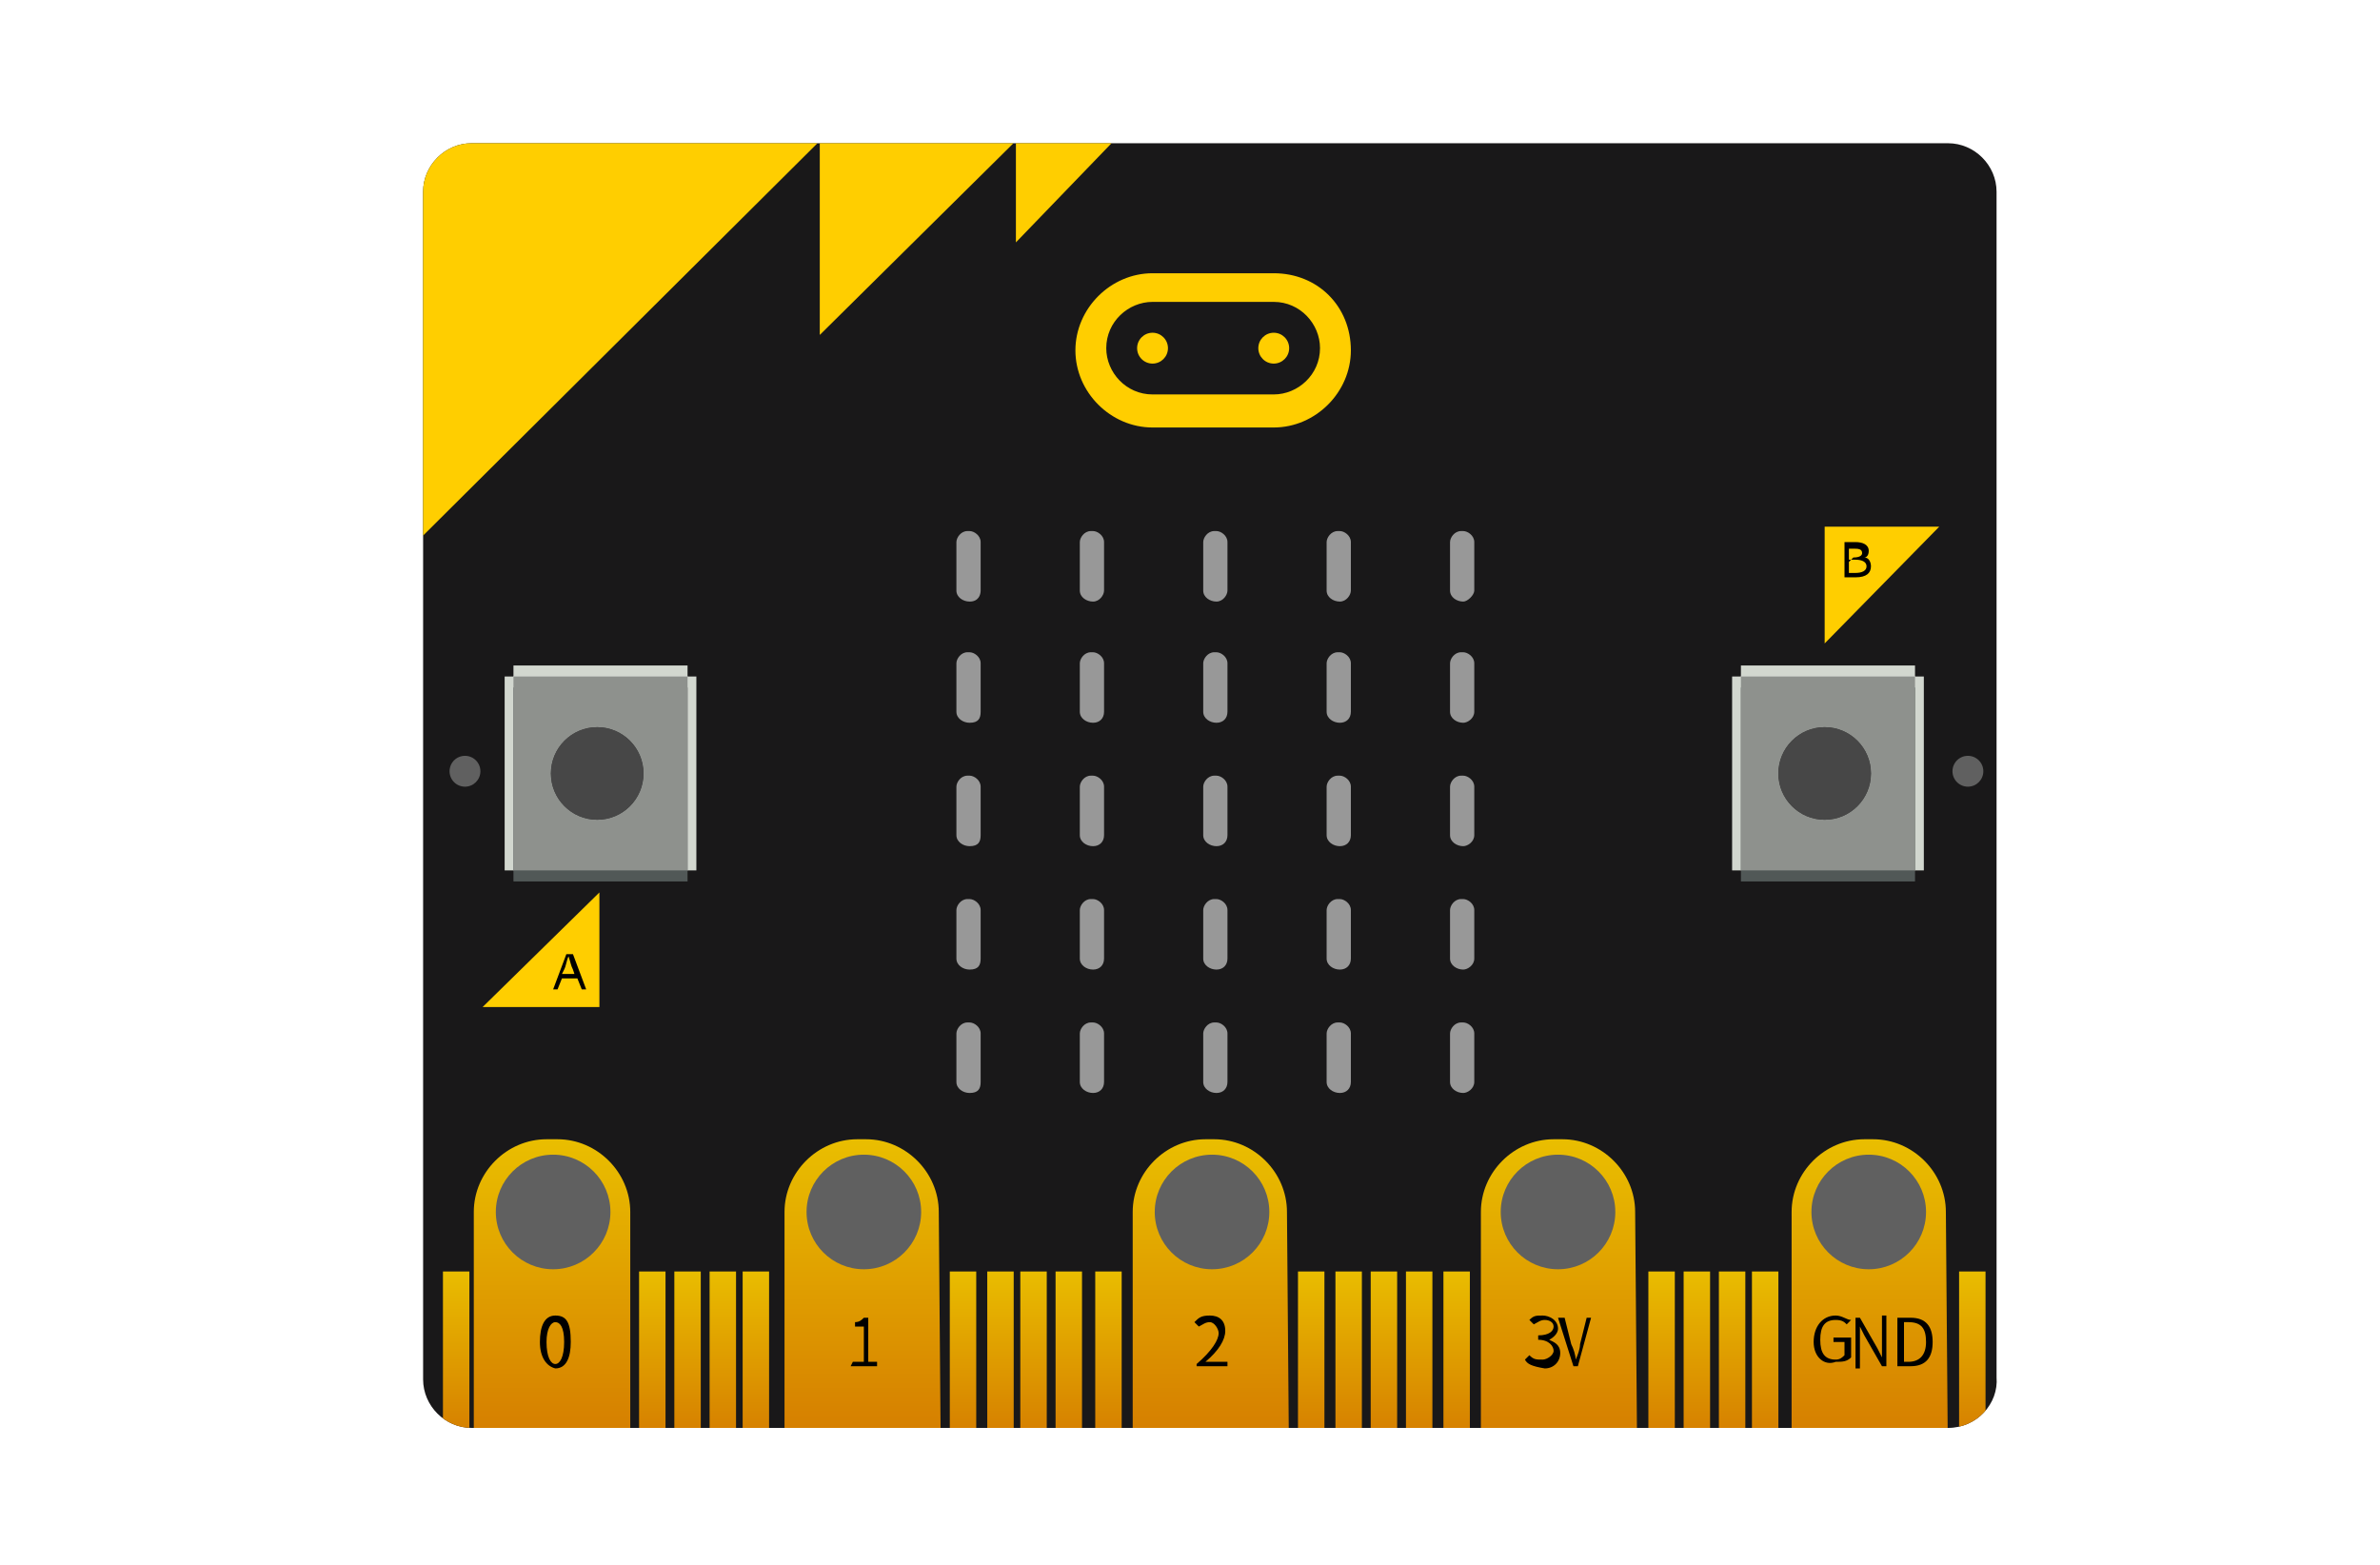 <?xml version="1.0" encoding="utf-8"?>
<!-- Generator: Adobe Illustrator 21.0.0, SVG Export Plug-In . SVG Version: 6.00 Build 0)  -->
<svg version="1.1" id="图层_1" xmlns="http://www.w3.org/2000/svg" xmlns:xlink="http://www.w3.org/1999/xlink" x="0px" y="0px"
	 viewBox="0 0 108 71" style="enable-background:new 0 0 108 71;" xml:space="preserve">
<style type="text/css">
	.st0{fill:#727272;}
	.st1{fill:#191819;}
	.st2{fill:#989898;}
	.st3{clip-path:url(#SVGID_2_);fill:#FFCE00;}
	.st4{clip-path:url(#SVGID_4_);fill:#FFCE00;}
	.st5{clip-path:url(#SVGID_6_);fill:#FFCE00;}
	.st6{fill:#FFCE00;}
	.st7{fill:#FFA4A4;}
	.st8{fill:#D2D7CF;}
	.st9{fill:#515857;}
	.st10{fill:#8E918D;}
	.st11{fill:#323232;}
	.st12{fill:#474747;}
	.st13{fill:#606060;}
	.st14{clip-path:url(#SVGID_8_);fill:url(#SVGID_9_);}
	.st15{clip-path:url(#SVGID_11_);fill:url(#SVGID_12_);}
	.st16{clip-path:url(#SVGID_14_);fill:url(#SVGID_15_);}
	.st17{clip-path:url(#SVGID_17_);fill:url(#SVGID_18_);}
	.st18{clip-path:url(#SVGID_20_);fill:url(#SVGID_21_);}
	.st19{clip-path:url(#SVGID_23_);fill:url(#SVGID_24_);}
	.st20{clip-path:url(#SVGID_26_);fill:url(#SVGID_27_);}
	.st21{clip-path:url(#SVGID_29_);fill:url(#SVGID_30_);}
	.st22{clip-path:url(#SVGID_32_);fill:url(#SVGID_33_);}
	.st23{clip-path:url(#SVGID_35_);fill:url(#SVGID_36_);}
	.st24{clip-path:url(#SVGID_38_);fill:url(#SVGID_39_);}
	.st25{clip-path:url(#SVGID_41_);fill:url(#SVGID_42_);}
	.st26{clip-path:url(#SVGID_44_);fill:url(#SVGID_45_);}
	.st27{clip-path:url(#SVGID_47_);fill:url(#SVGID_48_);}
	.st28{clip-path:url(#SVGID_50_);fill:url(#SVGID_51_);}
	.st29{clip-path:url(#SVGID_53_);fill:url(#SVGID_54_);}
	.st30{clip-path:url(#SVGID_56_);fill:url(#SVGID_57_);}
	.st31{clip-path:url(#SVGID_59_);fill:url(#SVGID_60_);}
	.st32{clip-path:url(#SVGID_62_);fill:url(#SVGID_63_);}
	.st33{clip-path:url(#SVGID_65_);fill:url(#SVGID_66_);}
	.st34{clip-path:url(#SVGID_68_);}
	.st35{fill:url(#SVGID_69_);}
	.st36{clip-path:url(#SVGID_71_);}
	.st37{fill:url(#SVGID_72_);}
	.st38{clip-path:url(#SVGID_74_);}
	.st39{fill:url(#SVGID_75_);}
	.st40{clip-path:url(#SVGID_77_);}
	.st41{fill:url(#SVGID_78_);}
	.st42{clip-path:url(#SVGID_80_);}
	.st43{fill:url(#SVGID_81_);}
</style>
<rect x="-1053" y="-204" class="st0" width="118.5" height="118.5"/>
<path class="st1" d="M88.4,64.8h-67c-1.2,0-2.2-1-2.2-2.2V8.7c0-1.2,1-2.2,2.2-2.2h67c1.2,0,2.2,1,2.2,2.2v53.8
	C90.7,63.7,89.7,64.8,88.4,64.8z"/>
<g>
	<g>
		<path class="st2" d="M44,27.3L44,27.3c-0.3,0-0.6-0.2-0.6-0.5v-2.2c0-0.2,0.2-0.5,0.5-0.5H44c0.2,0,0.5,0.2,0.5,0.5v2.2
			C44.5,27,44.4,27.3,44,27.3z"/>
		<path class="st2" d="M49.6,27.3L49.6,27.3c-0.3,0-0.6-0.2-0.6-0.5v-2.2c0-0.2,0.2-0.5,0.5-0.5h0.1c0.2,0,0.5,0.2,0.5,0.5v2.2
			C50.1,27,49.9,27.3,49.6,27.3z"/>
		<path class="st2" d="M55.2,27.3L55.2,27.3c-0.3,0-0.6-0.2-0.6-0.5v-2.2c0-0.2,0.2-0.5,0.5-0.5h0.1c0.2,0,0.5,0.2,0.5,0.5v2.2
			C55.7,27,55.5,27.3,55.2,27.3z"/>
		<path class="st2" d="M60.8,27.3L60.8,27.3c-0.3,0-0.6-0.2-0.6-0.5v-2.2c0-0.2,0.2-0.5,0.5-0.5h0.1c0.2,0,0.5,0.2,0.5,0.5v2.2
			C61.3,27,61.1,27.3,60.8,27.3z"/>
		<path class="st2" d="M66.4,27.3L66.4,27.3c-0.3,0-0.6-0.2-0.6-0.5v-2.2c0-0.2,0.2-0.5,0.5-0.5h0.1c0.2,0,0.5,0.2,0.5,0.5v2.2
			C66.9,27,66.6,27.3,66.4,27.3z"/>
	</g>
	<g>
		<path class="st2" d="M44,32.8L44,32.8c-0.3,0-0.6-0.2-0.6-0.5v-2.2c0-0.2,0.2-0.5,0.5-0.5H44c0.2,0,0.5,0.2,0.5,0.5v2.2
			C44.5,32.6,44.4,32.8,44,32.8z"/>
		<path class="st2" d="M49.6,32.8L49.6,32.8c-0.3,0-0.6-0.2-0.6-0.5v-2.2c0-0.2,0.2-0.5,0.5-0.5h0.1c0.2,0,0.5,0.2,0.5,0.5v2.2
			C50.1,32.6,49.9,32.8,49.6,32.8z"/>
		<path class="st2" d="M55.2,32.8L55.2,32.8c-0.3,0-0.6-0.2-0.6-0.5v-2.2c0-0.2,0.2-0.5,0.5-0.5h0.1c0.2,0,0.5,0.2,0.5,0.5v2.2
			C55.7,32.6,55.5,32.8,55.2,32.8z"/>
		<path class="st2" d="M60.8,32.8L60.8,32.8c-0.3,0-0.6-0.2-0.6-0.5v-2.2c0-0.2,0.2-0.5,0.5-0.5h0.1c0.2,0,0.5,0.2,0.5,0.5v2.2
			C61.3,32.6,61.1,32.8,60.8,32.8z"/>
		<path class="st2" d="M66.4,32.8L66.4,32.8c-0.3,0-0.6-0.2-0.6-0.5v-2.2c0-0.2,0.2-0.5,0.5-0.5h0.1c0.2,0,0.5,0.2,0.5,0.5v2.2
			C66.9,32.6,66.6,32.8,66.4,32.8z"/>
	</g>
	<g>
		<path class="st2" d="M44,38.4L44,38.4c-0.3,0-0.6-0.2-0.6-0.5v-2.2c0-0.2,0.2-0.5,0.5-0.5H44c0.2,0,0.5,0.2,0.5,0.5v2.2
			C44.5,38.2,44.4,38.4,44,38.4z"/>
		<path class="st2" d="M49.6,38.4L49.6,38.4c-0.3,0-0.6-0.2-0.6-0.5v-2.2c0-0.2,0.2-0.5,0.5-0.5h0.1c0.2,0,0.5,0.2,0.5,0.5v2.2
			C50.1,38.2,49.9,38.4,49.6,38.4z"/>
		<path class="st2" d="M55.2,38.4L55.2,38.4c-0.3,0-0.6-0.2-0.6-0.5v-2.2c0-0.2,0.2-0.5,0.5-0.5h0.1c0.2,0,0.5,0.2,0.5,0.5v2.2
			C55.7,38.2,55.5,38.4,55.2,38.4z"/>
		<path class="st2" d="M60.8,38.4L60.8,38.4c-0.3,0-0.6-0.2-0.6-0.5v-2.2c0-0.2,0.2-0.5,0.5-0.5h0.1c0.2,0,0.5,0.2,0.5,0.5v2.2
			C61.3,38.2,61.1,38.4,60.8,38.4z"/>
		<path class="st2" d="M66.4,38.4L66.4,38.4c-0.3,0-0.6-0.2-0.6-0.5v-2.2c0-0.2,0.2-0.5,0.5-0.5h0.1c0.2,0,0.5,0.2,0.5,0.5v2.2
			C66.9,38.2,66.6,38.4,66.4,38.4z"/>
	</g>
	<g>
		<path class="st2" d="M44,44L44,44c-0.3,0-0.6-0.2-0.6-0.5v-2.2c0-0.2,0.2-0.5,0.5-0.5H44c0.2,0,0.5,0.2,0.5,0.5v2.2
			C44.5,43.8,44.4,44,44,44z"/>
		<path class="st2" d="M49.6,44L49.6,44c-0.3,0-0.6-0.2-0.6-0.5v-2.2c0-0.2,0.2-0.5,0.5-0.5h0.1c0.2,0,0.5,0.2,0.5,0.5v2.2
			C50.1,43.8,49.9,44,49.6,44z"/>
		<path class="st2" d="M55.2,44L55.2,44c-0.3,0-0.6-0.2-0.6-0.5v-2.2c0-0.2,0.2-0.5,0.5-0.5h0.1c0.2,0,0.5,0.2,0.5,0.5v2.2
			C55.7,43.8,55.5,44,55.2,44z"/>
		<path class="st2" d="M60.8,44L60.8,44c-0.3,0-0.6-0.2-0.6-0.5v-2.2c0-0.2,0.2-0.5,0.5-0.5h0.1c0.2,0,0.5,0.2,0.5,0.5v2.2
			C61.3,43.8,61.1,44,60.8,44z"/>
		<path class="st2" d="M66.4,44L66.4,44c-0.3,0-0.6-0.2-0.6-0.5v-2.2c0-0.2,0.2-0.5,0.5-0.5h0.1c0.2,0,0.5,0.2,0.5,0.5v2.2
			C66.9,43.8,66.6,44,66.4,44z"/>
	</g>
	<g>
		<path class="st2" d="M44,49.6L44,49.6c-0.3,0-0.6-0.2-0.6-0.5v-2.2c0-0.2,0.2-0.5,0.5-0.5H44c0.2,0,0.5,0.2,0.5,0.5v2.2
			C44.5,49.4,44.4,49.6,44,49.6z"/>
		<path class="st2" d="M49.6,49.6L49.6,49.6c-0.3,0-0.6-0.2-0.6-0.5v-2.2c0-0.2,0.2-0.5,0.5-0.5h0.1c0.2,0,0.5,0.2,0.5,0.5v2.2
			C50.1,49.4,49.9,49.6,49.6,49.6z"/>
		<path class="st2" d="M55.2,49.6L55.2,49.6c-0.3,0-0.6-0.2-0.6-0.5v-2.2c0-0.2,0.2-0.5,0.5-0.5h0.1c0.2,0,0.5,0.2,0.5,0.5v2.2
			C55.7,49.4,55.5,49.6,55.2,49.6z"/>
		<path class="st2" d="M60.8,49.6L60.8,49.6c-0.3,0-0.6-0.2-0.6-0.5v-2.2c0-0.2,0.2-0.5,0.5-0.5h0.1c0.2,0,0.5,0.2,0.5,0.5v2.2
			C61.3,49.4,61.1,49.6,60.8,49.6z"/>
		<path class="st2" d="M66.4,49.6L66.4,49.6c-0.3,0-0.6-0.2-0.6-0.5v-2.2c0-0.2,0.2-0.5,0.5-0.5h0.1c0.2,0,0.5,0.2,0.5,0.5v2.2
			C66.9,49.4,66.6,49.6,66.4,49.6z"/>
	</g>
</g>
<g>
	<g>
		<defs>
			<path id="SVGID_1_" d="M88.4,64.8h-67c-1.2,0-2.2-1-2.2-2.2V8.7c0-1.2,1-2.2,2.2-2.2h67c1.2,0,2.2,1,2.2,2.2v53.8
				C90.7,63.7,89.7,64.8,88.4,64.8z"/>
		</defs>
		<clipPath id="SVGID_2_">
			<use xlink:href="#SVGID_1_"  style="overflow:visible;"/>
		</clipPath>
		<polygon class="st3" points="18.4,25.1 38.2,5.4 18.4,5.4 		"/>
	</g>
	<g>
		<defs>
			<path id="SVGID_3_" d="M88.4,64.8h-67c-1.2,0-2.2-1-2.2-2.2V8.7c0-1.2,1-2.2,2.2-2.2h67c1.2,0,2.2,1,2.2,2.2v53.8
				C90.7,63.7,89.7,64.8,88.4,64.8z"/>
		</defs>
		<clipPath id="SVGID_4_">
			<use xlink:href="#SVGID_3_"  style="overflow:visible;"/>
		</clipPath>
		<polygon class="st4" points="37.2,15.2 47.1,5.4 37.2,5.4 		"/>
	</g>
	<g>
		<defs>
			<path id="SVGID_5_" d="M88.4,64.8h-67c-1.2,0-2.2-1-2.2-2.2V8.7c0-1.2,1-2.2,2.2-2.2h67c1.2,0,2.2,1,2.2,2.2v53.8
				C90.7,63.7,89.7,64.8,88.4,64.8z"/>
		</defs>
		<clipPath id="SVGID_6_">
			<use xlink:href="#SVGID_5_"  style="overflow:visible;"/>
		</clipPath>
		<polygon class="st5" points="46.1,11 51.5,5.4 46.1,5.4 		"/>
	</g>
</g>
<g>
	<path class="st6" d="M57.8,13.7c1.2,0,2.1,1,2.1,2.1c0,1.2-1,2.1-2.1,2.1h-5.5c-1.2,0-2.1-1-2.1-2.1c0-1.2,1-2.1,2.1-2.1H57.8
		 M57.8,12.4h-5.5c-1.9,0-3.5,1.6-3.5,3.5l0,0c0,1.9,1.6,3.5,3.5,3.5h5.5c1.9,0,3.5-1.6,3.5-3.5l0,0C61.3,13.9,59.8,12.4,57.8,12.4
		L57.8,12.4z"/>
</g>
<circle class="st6" cx="52.3" cy="15.8" r="0.7"/>
<circle class="st6" cx="57.8" cy="15.8" r="0.7"/>
<polygon class="st6" points="82.8,29.2 82.8,23.9 88,23.9 "/>
<polygon class="st6" points="21.9,45.7 27.2,40.5 27.2,45.7 "/>
<g>
	<path d="M83.7,24.6h0.5c0.3,0,0.6,0.1,0.6,0.4c0,0.2-0.1,0.3-0.2,0.3l0,0c0.2,0,0.3,0.2,0.3,0.4c0,0.3-0.2,0.5-0.7,0.5h-0.5
		C83.7,26.2,83.7,24.6,83.7,24.6z M84.1,25.3c0.3,0,0.4-0.1,0.4-0.2c0-0.2-0.2-0.2-0.4-0.2h-0.2v0.6L84.1,25.3L84.1,25.3z M84.2,26
		c0.3,0,0.5-0.1,0.5-0.3s-0.2-0.3-0.5-0.3h-0.3V26H84.2z"/>
</g>
<g>
	<path d="M26.2,44.4h-0.7l-0.2,0.5h-0.2l0.6-1.6H26l0.6,1.6h-0.2L26.2,44.4z M26.1,44.3L26,44c-0.1-0.2-0.1-0.3-0.2-0.6l0,0
		c-0.1,0.2-0.1,0.4-0.2,0.6l-0.1,0.2H26.1z"/>
</g>
<g>
	<g>
		<g>
			<path class="st7" d="M30.4,31.6v7.2h-6.3v-7.2H30.4 M31.2,30.7h-7.9v8.8h7.9V30.7L31.2,30.7z"/>
		</g>
		<g>
			<rect x="23.3" y="30.2" class="st8" width="7.9" height="8.8"/>
		</g>
		<g>
			<rect x="23.7" y="30.7" class="st8" width="7.9" height="8.8"/>
		</g>
		<g>
			<rect x="22.9" y="30.7" class="st8" width="7.9" height="8.8"/>
		</g>
		<g>
			<rect x="23.3" y="31.2" class="st9" width="7.9" height="8.8"/>
		</g>
		<g>
			<rect x="23.3" y="30.7" class="st10" width="7.9" height="8.8"/>
		</g>
		<g>
			<circle class="st11" cx="27.1" cy="35.1" r="2.1"/>
		</g>
		<g>
			<circle class="st12" cx="27.1" cy="35.1" r="2.1"/>
		</g>
	</g>
	<circle class="st13" cx="21.1" cy="35" r="0.7"/>
</g>
<g>
	<g>
		<g>
			<path class="st7" d="M86.1,31.6v7.2h-6.3v-7.2H86.1 M86.9,30.7H79v8.8h7.9V30.7L86.9,30.7z"/>
		</g>
		<g>
			<rect x="79" y="30.2" class="st8" width="7.9" height="8.8"/>
		</g>
		<g>
			<rect x="79.4" y="30.7" class="st8" width="7.9" height="8.8"/>
		</g>
		<g>
			<rect x="78.6" y="30.7" class="st8" width="7.9" height="8.8"/>
		</g>
		<g>
			<rect x="79" y="31.2" class="st9" width="7.9" height="8.8"/>
		</g>
		<g>
			<rect x="79" y="30.7" class="st10" width="7.9" height="8.8"/>
		</g>
		<g>
			<circle class="st11" cx="82.8" cy="35.1" r="2.1"/>
		</g>
		<g>
			<circle class="st12" cx="82.8" cy="35.1" r="2.1"/>
		</g>
	</g>
	<circle class="st13" cx="89.3" cy="35" r="0.7"/>
</g>
<g>
	<g>
		<defs>
			<path id="SVGID_7_" d="M88.4,64.8h-67c-1.2,0-2.2-1-2.2-2.2V8.7c0-1.2,1-2.2,2.2-2.2h67c1.2,0,2.2,1,2.2,2.2v53.8
				C90.7,63.7,89.7,64.8,88.4,64.8z"/>
		</defs>
		<clipPath id="SVGID_8_">
			<use xlink:href="#SVGID_7_"  style="overflow:visible;"/>
		</clipPath>
		
			<linearGradient id="SVGID_9_" gradientUnits="userSpaceOnUse" x1="20.675" y1="14.246" x2="20.675" y2="6.133" gradientTransform="matrix(1 0 0 -1 0 71.89)">
			<stop  offset="0" style="stop-color:#E9BD00"/>
			<stop  offset="1" style="stop-color:#D47A00"/>
		</linearGradient>
		<rect x="20.1" y="57.7" class="st14" width="1.2" height="8.2"/>
	</g>
	<g>
		<defs>
			<path id="SVGID_10_" d="M88.4,64.8h-67c-1.2,0-2.2-1-2.2-2.2V8.7c0-1.2,1-2.2,2.2-2.2h67c1.2,0,2.2,1,2.2,2.2v53.8
				C90.7,63.7,89.7,64.8,88.4,64.8z"/>
		</defs>
		<clipPath id="SVGID_11_">
			<use xlink:href="#SVGID_10_"  style="overflow:visible;"/>
		</clipPath>
		
			<linearGradient id="SVGID_12_" gradientUnits="userSpaceOnUse" x1="29.573" y1="14.246" x2="29.573" y2="6.133" gradientTransform="matrix(1 0 0 -1 0 71.89)">
			<stop  offset="0" style="stop-color:#E9BD00"/>
			<stop  offset="1" style="stop-color:#D47A00"/>
		</linearGradient>
		<rect x="29" y="57.7" class="st15" width="1.2" height="8.2"/>
	</g>
	<g>
		<defs>
			<path id="SVGID_13_" d="M88.4,64.8h-67c-1.2,0-2.2-1-2.2-2.2V8.7c0-1.2,1-2.2,2.2-2.2h67c1.2,0,2.2,1,2.2,2.2v53.8
				C90.7,63.7,89.7,64.8,88.4,64.8z"/>
		</defs>
		<clipPath id="SVGID_14_">
			<use xlink:href="#SVGID_13_"  style="overflow:visible;"/>
		</clipPath>
		
			<linearGradient id="SVGID_15_" gradientUnits="userSpaceOnUse" x1="31.221" y1="14.246" x2="31.221" y2="6.133" gradientTransform="matrix(1 0 0 -1 0 71.89)">
			<stop  offset="0" style="stop-color:#E9BD00"/>
			<stop  offset="1" style="stop-color:#D47A00"/>
		</linearGradient>
		<rect x="30.6" y="57.7" class="st16" width="1.2" height="8.2"/>
	</g>
	<g>
		<defs>
			<path id="SVGID_16_" d="M88.4,64.8h-67c-1.2,0-2.2-1-2.2-2.2V8.7c0-1.2,1-2.2,2.2-2.2h67c1.2,0,2.2,1,2.2,2.2v53.8
				C90.7,63.7,89.7,64.8,88.4,64.8z"/>
		</defs>
		<clipPath id="SVGID_17_">
			<use xlink:href="#SVGID_16_"  style="overflow:visible;"/>
		</clipPath>
		
			<linearGradient id="SVGID_18_" gradientUnits="userSpaceOnUse" x1="32.787" y1="14.246" x2="32.787" y2="6.133" gradientTransform="matrix(1 0 0 -1 0 71.89)">
			<stop  offset="0" style="stop-color:#E9BD00"/>
			<stop  offset="1" style="stop-color:#D47A00"/>
		</linearGradient>
		<rect x="32.2" y="57.7" class="st17" width="1.2" height="8.2"/>
	</g>
	<g>
		<defs>
			<path id="SVGID_19_" d="M88.4,64.8h-67c-1.2,0-2.2-1-2.2-2.2V8.7c0-1.2,1-2.2,2.2-2.2h67c1.2,0,2.2,1,2.2,2.2v53.8
				C90.7,63.7,89.7,64.8,88.4,64.8z"/>
		</defs>
		<clipPath id="SVGID_20_">
			<use xlink:href="#SVGID_19_"  style="overflow:visible;"/>
		</clipPath>
		
			<linearGradient id="SVGID_21_" gradientUnits="userSpaceOnUse" x1="34.352" y1="14.246" x2="34.352" y2="6.133" gradientTransform="matrix(1 0 0 -1 0 71.89)">
			<stop  offset="0" style="stop-color:#E9BD00"/>
			<stop  offset="1" style="stop-color:#D47A00"/>
		</linearGradient>
		<rect x="33.7" y="57.7" class="st18" width="1.2" height="8.2"/>
	</g>
	<g>
		<defs>
			<path id="SVGID_22_" d="M88.4,64.8h-67c-1.2,0-2.2-1-2.2-2.2V8.7c0-1.2,1-2.2,2.2-2.2h67c1.2,0,2.2,1,2.2,2.2v53.8
				C90.7,63.7,89.7,64.8,88.4,64.8z"/>
		</defs>
		<clipPath id="SVGID_23_">
			<use xlink:href="#SVGID_22_"  style="overflow:visible;"/>
		</clipPath>
		
			<linearGradient id="SVGID_24_" gradientUnits="userSpaceOnUse" x1="75.383" y1="14.246" x2="75.383" y2="6.133" gradientTransform="matrix(1 0 0 -1 0 71.89)">
			<stop  offset="0" style="stop-color:#E9BD00"/>
			<stop  offset="1" style="stop-color:#D47A00"/>
		</linearGradient>
		<rect x="74.8" y="57.7" class="st19" width="1.2" height="8.2"/>
	</g>
	<g>
		<defs>
			<path id="SVGID_25_" d="M88.4,64.8h-67c-1.2,0-2.2-1-2.2-2.2V8.7c0-1.2,1-2.2,2.2-2.2h67c1.2,0,2.2,1,2.2,2.2v53.8
				C90.7,63.7,89.7,64.8,88.4,64.8z"/>
		</defs>
		<clipPath id="SVGID_26_">
			<use xlink:href="#SVGID_25_"  style="overflow:visible;"/>
		</clipPath>
		
			<linearGradient id="SVGID_27_" gradientUnits="userSpaceOnUse" x1="77.031" y1="14.246" x2="77.031" y2="6.133" gradientTransform="matrix(1 0 0 -1 0 71.89)">
			<stop  offset="0" style="stop-color:#E9BD00"/>
			<stop  offset="1" style="stop-color:#D47A00"/>
		</linearGradient>
		<rect x="76.4" y="57.7" class="st20" width="1.2" height="8.2"/>
	</g>
	<g>
		<defs>
			<path id="SVGID_28_" d="M88.4,64.8h-67c-1.2,0-2.2-1-2.2-2.2V8.7c0-1.2,1-2.2,2.2-2.2h67c1.2,0,2.2,1,2.2,2.2v53.8
				C90.7,63.7,89.7,64.8,88.4,64.8z"/>
		</defs>
		<clipPath id="SVGID_29_">
			<use xlink:href="#SVGID_28_"  style="overflow:visible;"/>
		</clipPath>
		
			<linearGradient id="SVGID_30_" gradientUnits="userSpaceOnUse" x1="78.596" y1="14.246" x2="78.596" y2="6.133" gradientTransform="matrix(1 0 0 -1 0 71.89)">
			<stop  offset="0" style="stop-color:#E9BD00"/>
			<stop  offset="1" style="stop-color:#D47A00"/>
		</linearGradient>
		<rect x="78" y="57.7" class="st21" width="1.2" height="8.2"/>
	</g>
	<g>
		<defs>
			<path id="SVGID_31_" d="M88.4,64.8h-67c-1.2,0-2.2-1-2.2-2.2V8.7c0-1.2,1-2.2,2.2-2.2h67c1.2,0,2.2,1,2.2,2.2v53.8
				C90.7,63.7,89.7,64.8,88.4,64.8z"/>
		</defs>
		<clipPath id="SVGID_32_">
			<use xlink:href="#SVGID_31_"  style="overflow:visible;"/>
		</clipPath>
		
			<linearGradient id="SVGID_33_" gradientUnits="userSpaceOnUse" x1="80.162" y1="14.246" x2="80.162" y2="6.133" gradientTransform="matrix(1 0 0 -1 0 71.89)">
			<stop  offset="0" style="stop-color:#E9BD00"/>
			<stop  offset="1" style="stop-color:#D47A00"/>
		</linearGradient>
		<rect x="79.5" y="57.7" class="st22" width="1.2" height="8.2"/>
	</g>
	<g>
		<defs>
			<path id="SVGID_34_" d="M88.4,64.8h-67c-1.2,0-2.2-1-2.2-2.2V8.7c0-1.2,1-2.2,2.2-2.2h67c1.2,0,2.2,1,2.2,2.2v53.8
				C90.7,63.7,89.7,64.8,88.4,64.8z"/>
		</defs>
		<clipPath id="SVGID_35_">
			<use xlink:href="#SVGID_34_"  style="overflow:visible;"/>
		</clipPath>
		
			<linearGradient id="SVGID_36_" gradientUnits="userSpaceOnUse" x1="89.472" y1="14.246" x2="89.472" y2="6.133" gradientTransform="matrix(1 0 0 -1 0 71.89)">
			<stop  offset="0" style="stop-color:#E9BD00"/>
			<stop  offset="1" style="stop-color:#D47A00"/>
		</linearGradient>
		<rect x="88.9" y="57.7" class="st23" width="1.2" height="8.2"/>
	</g>
	<g>
		<defs>
			<path id="SVGID_37_" d="M88.4,64.8h-67c-1.2,0-2.2-1-2.2-2.2V8.7c0-1.2,1-2.2,2.2-2.2h67c1.2,0,2.2,1,2.2,2.2v53.8
				C90.7,63.7,89.7,64.8,88.4,64.8z"/>
		</defs>
		<clipPath id="SVGID_38_">
			<use xlink:href="#SVGID_37_"  style="overflow:visible;"/>
		</clipPath>
		
			<linearGradient id="SVGID_39_" gradientUnits="userSpaceOnUse" x1="43.745" y1="14.246" x2="43.745" y2="6.133" gradientTransform="matrix(1 0 0 -1 0 71.89)">
			<stop  offset="0" style="stop-color:#E9BD00"/>
			<stop  offset="1" style="stop-color:#D47A00"/>
		</linearGradient>
		<rect x="43.1" y="57.7" class="st24" width="1.2" height="8.2"/>
	</g>
	<g>
		<defs>
			<path id="SVGID_40_" d="M88.4,64.8h-67c-1.2,0-2.2-1-2.2-2.2V8.7c0-1.2,1-2.2,2.2-2.2h67c1.2,0,2.2,1,2.2,2.2v53.8
				C90.7,63.7,89.7,64.8,88.4,64.8z"/>
		</defs>
		<clipPath id="SVGID_41_">
			<use xlink:href="#SVGID_40_"  style="overflow:visible;"/>
		</clipPath>
		
			<linearGradient id="SVGID_42_" gradientUnits="userSpaceOnUse" x1="45.393" y1="14.246" x2="45.393" y2="6.133" gradientTransform="matrix(1 0 0 -1 0 71.89)">
			<stop  offset="0" style="stop-color:#E9BD00"/>
			<stop  offset="1" style="stop-color:#D47A00"/>
		</linearGradient>
		<rect x="44.8" y="57.7" class="st25" width="1.2" height="8.2"/>
	</g>
	<g>
		<defs>
			<path id="SVGID_43_" d="M88.4,64.8h-67c-1.2,0-2.2-1-2.2-2.2V8.7c0-1.2,1-2.2,2.2-2.2h67c1.2,0,2.2,1,2.2,2.2v53.8
				C90.7,63.7,89.7,64.8,88.4,64.8z"/>
		</defs>
		<clipPath id="SVGID_44_">
			<use xlink:href="#SVGID_43_"  style="overflow:visible;"/>
		</clipPath>
		
			<linearGradient id="SVGID_45_" gradientUnits="userSpaceOnUse" x1="46.958" y1="14.246" x2="46.958" y2="6.133" gradientTransform="matrix(1 0 0 -1 0 71.89)">
			<stop  offset="0" style="stop-color:#E9BD00"/>
			<stop  offset="1" style="stop-color:#D47A00"/>
		</linearGradient>
		<rect x="46.3" y="57.7" class="st26" width="1.2" height="8.2"/>
	</g>
	<g>
		<defs>
			<path id="SVGID_46_" d="M88.4,64.8h-67c-1.2,0-2.2-1-2.2-2.2V8.7c0-1.2,1-2.2,2.2-2.2h67c1.2,0,2.2,1,2.2,2.2v53.8
				C90.7,63.7,89.7,64.8,88.4,64.8z"/>
		</defs>
		<clipPath id="SVGID_47_">
			<use xlink:href="#SVGID_46_"  style="overflow:visible;"/>
		</clipPath>
		
			<linearGradient id="SVGID_48_" gradientUnits="userSpaceOnUse" x1="48.523" y1="14.246" x2="48.523" y2="6.133" gradientTransform="matrix(1 0 0 -1 0 71.89)">
			<stop  offset="0" style="stop-color:#E9BD00"/>
			<stop  offset="1" style="stop-color:#D47A00"/>
		</linearGradient>
		<rect x="47.9" y="57.7" class="st27" width="1.2" height="8.2"/>
	</g>
	<g>
		<defs>
			<path id="SVGID_49_" d="M88.4,64.8h-67c-1.2,0-2.2-1-2.2-2.2V8.7c0-1.2,1-2.2,2.2-2.2h67c1.2,0,2.2,1,2.2,2.2v53.8
				C90.7,63.7,89.7,64.8,88.4,64.8z"/>
		</defs>
		<clipPath id="SVGID_50_">
			<use xlink:href="#SVGID_49_"  style="overflow:visible;"/>
		</clipPath>
		
			<linearGradient id="SVGID_51_" gradientUnits="userSpaceOnUse" x1="50.336" y1="14.246" x2="50.336" y2="6.133" gradientTransform="matrix(1 0 0 -1 0 71.89)">
			<stop  offset="0" style="stop-color:#E9BD00"/>
			<stop  offset="1" style="stop-color:#D47A00"/>
		</linearGradient>
		<rect x="49.7" y="57.7" class="st28" width="1.2" height="8.2"/>
	</g>
	<g>
		<defs>
			<path id="SVGID_52_" d="M88.4,64.8h-67c-1.2,0-2.2-1-2.2-2.2V8.7c0-1.2,1-2.2,2.2-2.2h67c1.2,0,2.2,1,2.2,2.2v53.8
				C90.7,63.7,89.7,64.8,88.4,64.8z"/>
		</defs>
		<clipPath id="SVGID_53_">
			<use xlink:href="#SVGID_52_"  style="overflow:visible;"/>
		</clipPath>
		
			<linearGradient id="SVGID_54_" gradientUnits="userSpaceOnUse" x1="59.564" y1="14.246" x2="59.564" y2="6.133" gradientTransform="matrix(1 0 0 -1 0 71.89)">
			<stop  offset="0" style="stop-color:#E9BD00"/>
			<stop  offset="1" style="stop-color:#D47A00"/>
		</linearGradient>
		<rect x="58.9" y="57.7" class="st29" width="1.2" height="8.2"/>
	</g>
	<g>
		<defs>
			<path id="SVGID_55_" d="M88.4,64.8h-67c-1.2,0-2.2-1-2.2-2.2V8.7c0-1.2,1-2.2,2.2-2.2h67c1.2,0,2.2,1,2.2,2.2v53.8
				C90.7,63.7,89.7,64.8,88.4,64.8z"/>
		</defs>
		<clipPath id="SVGID_56_">
			<use xlink:href="#SVGID_55_"  style="overflow:visible;"/>
		</clipPath>
		
			<linearGradient id="SVGID_57_" gradientUnits="userSpaceOnUse" x1="61.212" y1="14.246" x2="61.212" y2="6.133" gradientTransform="matrix(1 0 0 -1 0 71.89)">
			<stop  offset="0" style="stop-color:#E9BD00"/>
			<stop  offset="1" style="stop-color:#D47A00"/>
		</linearGradient>
		<rect x="60.6" y="57.7" class="st30" width="1.2" height="8.2"/>
	</g>
	<g>
		<defs>
			<path id="SVGID_58_" d="M88.4,64.8h-67c-1.2,0-2.2-1-2.2-2.2V8.7c0-1.2,1-2.2,2.2-2.2h67c1.2,0,2.2,1,2.2,2.2v53.8
				C90.7,63.7,89.7,64.8,88.4,64.8z"/>
		</defs>
		<clipPath id="SVGID_59_">
			<use xlink:href="#SVGID_58_"  style="overflow:visible;"/>
		</clipPath>
		
			<linearGradient id="SVGID_60_" gradientUnits="userSpaceOnUse" x1="62.777" y1="14.246" x2="62.777" y2="6.133" gradientTransform="matrix(1 0 0 -1 0 71.89)">
			<stop  offset="0" style="stop-color:#E9BD00"/>
			<stop  offset="1" style="stop-color:#D47A00"/>
		</linearGradient>
		<rect x="62.2" y="57.7" class="st31" width="1.2" height="8.2"/>
	</g>
	<g>
		<defs>
			<path id="SVGID_61_" d="M88.4,64.8h-67c-1.2,0-2.2-1-2.2-2.2V8.7c0-1.2,1-2.2,2.2-2.2h67c1.2,0,2.2,1,2.2,2.2v53.8
				C90.7,63.7,89.7,64.8,88.4,64.8z"/>
		</defs>
		<clipPath id="SVGID_62_">
			<use xlink:href="#SVGID_61_"  style="overflow:visible;"/>
		</clipPath>
		
			<linearGradient id="SVGID_63_" gradientUnits="userSpaceOnUse" x1="64.425" y1="14.246" x2="64.425" y2="6.133" gradientTransform="matrix(1 0 0 -1 0 71.89)">
			<stop  offset="0" style="stop-color:#E9BD00"/>
			<stop  offset="1" style="stop-color:#D47A00"/>
		</linearGradient>
		<rect x="63.8" y="57.7" class="st32" width="1.2" height="8.2"/>
	</g>
	<g>
		<defs>
			<path id="SVGID_64_" d="M88.4,64.8h-67c-1.2,0-2.2-1-2.2-2.2V8.7c0-1.2,1-2.2,2.2-2.2h67c1.2,0,2.2,1,2.2,2.2v53.8
				C90.7,63.7,89.7,64.8,88.4,64.8z"/>
		</defs>
		<clipPath id="SVGID_65_">
			<use xlink:href="#SVGID_64_"  style="overflow:visible;"/>
		</clipPath>
		
			<linearGradient id="SVGID_66_" gradientUnits="userSpaceOnUse" x1="66.155" y1="14.246" x2="66.155" y2="6.133" gradientTransform="matrix(1 0 0 -1 0 71.89)">
			<stop  offset="0" style="stop-color:#E9BD00"/>
			<stop  offset="1" style="stop-color:#D47A00"/>
		</linearGradient>
		<rect x="65.5" y="57.7" class="st33" width="1.2" height="8.2"/>
	</g>
	<g>
		<defs>
			<path id="SVGID_67_" d="M88.4,64.8h-67c-1.2,0-2.2-1-2.2-2.2V8.7c0-1.2,1-2.2,2.2-2.2h67c1.2,0,2.2,1,2.2,2.2v53.8
				C90.7,63.7,89.7,64.8,88.4,64.8z"/>
		</defs>
		<clipPath id="SVGID_68_">
			<use xlink:href="#SVGID_67_"  style="overflow:visible;"/>
		</clipPath>
		<g class="st34">
			
				<linearGradient id="SVGID_69_" gradientUnits="userSpaceOnUse" x1="25.083" y1="19.962" x2="25.083" y2="5.878" gradientTransform="matrix(1 0 0 -1 0 71.89)">
				<stop  offset="0" style="stop-color:#E9BD00"/>
				<stop  offset="1" style="stop-color:#D47A00"/>
			</linearGradient>
			<path class="st35" d="M28.6,67.1h-7.1V55c0-1.8,1.5-3.3,3.3-3.3h0.5c1.8,0,3.3,1.5,3.3,3.3V67.1z"/>
			<circle class="st13" cx="25.1" cy="55" r="2.6"/>
			<g>
				<path d="M24.5,60.9c0-0.7,0.2-1.2,0.7-1.2s0.7,0.3,0.7,1.2c0,0.7-0.2,1.2-0.7,1.2C24.8,62,24.5,61.6,24.5,60.9z M25.6,60.9
					c0-0.7-0.2-0.9-0.4-0.9s-0.4,0.3-0.4,0.9c0,0.7,0.2,1,0.4,1C25.4,61.9,25.6,61.6,25.6,60.9z"/>
			</g>
		</g>
	</g>
	<g>
		<defs>
			<path id="SVGID_70_" d="M88.4,64.8h-67c-1.2,0-2.2-1-2.2-2.2V8.7c0-1.2,1-2.2,2.2-2.2h67c1.2,0,2.2,1,2.2,2.2v53.8
				C90.7,63.7,89.7,64.8,88.4,64.8z"/>
		</defs>
		<clipPath id="SVGID_71_">
			<use xlink:href="#SVGID_70_"  style="overflow:visible;"/>
		</clipPath>
		<g class="st36">
			
				<linearGradient id="SVGID_72_" gradientUnits="userSpaceOnUse" x1="39.172" y1="19.962" x2="39.172" y2="5.878" gradientTransform="matrix(1 0 0 -1 0 71.89)">
				<stop  offset="0" style="stop-color:#E9BD00"/>
				<stop  offset="1" style="stop-color:#D47A00"/>
			</linearGradient>
			<path class="st37" d="M42.7,67.1h-7.1V55c0-1.8,1.5-3.3,3.3-3.3h0.4c1.8,0,3.3,1.5,3.3,3.3L42.7,67.1L42.7,67.1z"/>
			<circle class="st13" cx="39.2" cy="55" r="2.6"/>
			<g>
				<path d="M38.7,61.8h0.5v-1.6h-0.4V60c0.2,0,0.3-0.1,0.4-0.2h0.2v2h0.4V62h-1.2L38.7,61.8L38.7,61.8z"/>
			</g>
		</g>
	</g>
	<g>
		<defs>
			<path id="SVGID_73_" d="M88.4,64.8h-67c-1.2,0-2.2-1-2.2-2.2V8.7c0-1.2,1-2.2,2.2-2.2h67c1.2,0,2.2,1,2.2,2.2v53.8
				C90.7,63.7,89.7,64.8,88.4,64.8z"/>
		</defs>
		<clipPath id="SVGID_74_">
			<use xlink:href="#SVGID_73_"  style="overflow:visible;"/>
		</clipPath>
		<g class="st38">
			
				<linearGradient id="SVGID_75_" gradientUnits="userSpaceOnUse" x1="54.991" y1="19.962" x2="54.991" y2="5.878" gradientTransform="matrix(1 0 0 -1 0 71.89)">
				<stop  offset="0" style="stop-color:#E9BD00"/>
				<stop  offset="1" style="stop-color:#D47A00"/>
			</linearGradient>
			<path class="st39" d="M58.5,67.1h-7.1V55c0-1.8,1.5-3.3,3.3-3.3h0.4c1.8,0,3.3,1.5,3.3,3.3L58.5,67.1L58.5,67.1z"/>
			<circle class="st13" cx="55" cy="55" r="2.6"/>
			<g>
				<path d="M54.3,61.9c0.7-0.6,1-1.1,1-1.4c0-0.2-0.2-0.5-0.4-0.5c-0.2,0-0.3,0.1-0.5,0.2l-0.2-0.2c0.2-0.2,0.3-0.3,0.7-0.3
					c0.4,0,0.7,0.2,0.7,0.7c0,0.4-0.3,0.9-0.9,1.4c0.1,0,0.2,0,0.3,0h0.7V62h-1.4L54.3,61.9L54.3,61.9z"/>
			</g>
		</g>
	</g>
	<g>
		<defs>
			<path id="SVGID_76_" d="M88.4,64.8h-67c-1.2,0-2.2-1-2.2-2.2V8.7c0-1.2,1-2.2,2.2-2.2h67c1.2,0,2.2,1,2.2,2.2v53.8
				C90.7,63.7,89.7,64.8,88.4,64.8z"/>
		</defs>
		<clipPath id="SVGID_77_">
			<use xlink:href="#SVGID_76_"  style="overflow:visible;"/>
		</clipPath>
		<g class="st40">
			
				<linearGradient id="SVGID_78_" gradientUnits="userSpaceOnUse" x1="70.728" y1="19.962" x2="70.728" y2="5.878" gradientTransform="matrix(1 0 0 -1 0 71.89)">
				<stop  offset="0" style="stop-color:#E9BD00"/>
				<stop  offset="1" style="stop-color:#D47A00"/>
			</linearGradient>
			<path class="st41" d="M74.3,67.1h-7.1V55c0-1.8,1.5-3.3,3.3-3.3h0.4c1.8,0,3.3,1.5,3.3,3.3L74.3,67.1L74.3,67.1z"/>
			<circle class="st13" cx="70.7" cy="55" r="2.6"/>
			<g>
				<path d="M69.2,61.7l0.2-0.2c0.2,0.2,0.3,0.2,0.6,0.2c0.2,0,0.5-0.2,0.5-0.4s-0.2-0.5-0.7-0.5v-0.2c0.5,0,0.7-0.2,0.7-0.4
					c0-0.2-0.2-0.3-0.4-0.3c-0.2,0-0.3,0.1-0.5,0.2l-0.2-0.2c0.2-0.2,0.3-0.2,0.6-0.2c0.3,0,0.7,0.2,0.7,0.6c0,0.2-0.2,0.4-0.4,0.5
					l0,0c0.2,0.1,0.5,0.2,0.5,0.6c0,0.4-0.3,0.7-0.7,0.7C69.5,62,69.3,61.9,69.2,61.7z"/>
				<path d="M70.7,59.8H71l0.3,1.2c0.1,0.2,0.2,0.5,0.2,0.7l0,0c0.1-0.2,0.2-0.5,0.2-0.7l0.3-1.2h0.2L71.6,62h-0.2L70.7,59.8z"/>
			</g>
		</g>
	</g>
	<g>
		<defs>
			<path id="SVGID_79_" d="M88.4,64.8h-67c-1.2,0-2.2-1-2.2-2.2V8.7c0-1.2,1-2.2,2.2-2.2h67c1.2,0,2.2,1,2.2,2.2v53.8
				C90.7,63.7,89.7,64.8,88.4,64.8z"/>
		</defs>
		<clipPath id="SVGID_80_">
			<use xlink:href="#SVGID_79_"  style="overflow:visible;"/>
		</clipPath>
		<g class="st42">
			
				<linearGradient id="SVGID_81_" gradientUnits="userSpaceOnUse" x1="84.817" y1="19.962" x2="84.817" y2="5.878" gradientTransform="matrix(1 0 0 -1 0 71.89)">
				<stop  offset="0" style="stop-color:#E9BD00"/>
				<stop  offset="1" style="stop-color:#D47A00"/>
			</linearGradient>
			<path class="st43" d="M88.4,67.1h-7.1V55c0-1.8,1.5-3.3,3.3-3.3H85c1.8,0,3.3,1.5,3.3,3.3L88.4,67.1L88.4,67.1z"/>
			<circle class="st13" cx="84.8" cy="55" r="2.6"/>
			<g>
				<path d="M82.3,60.9c0-0.7,0.4-1.2,1-1.2c0.3,0,0.5,0.2,0.7,0.2l-0.2,0.2c-0.1-0.1-0.2-0.2-0.5-0.2c-0.5,0-0.7,0.3-0.7,0.9
					s0.2,0.9,0.7,0.9c0.2,0,0.3-0.1,0.4-0.2v-0.6h-0.5v-0.2H84v0.9c-0.2,0.2-0.4,0.2-0.7,0.2C82.8,62,82.3,61.6,82.3,60.9z"/>
				<path d="M84.2,59.8h0.2l0.8,1.4l0.2,0.4l0,0c0-0.2,0-0.5,0-0.7v-1.2h0.2V62h-0.2l-0.8-1.4l-0.2-0.4l0,0c0,0.2,0,0.4,0,0.7v1.2
					h-0.2V59.8z"/>
				<path d="M86.1,59.8h0.6c0.7,0,1,0.4,1,1.1s-0.3,1.1-1,1.1h-0.6V59.8z M86.6,61.8c0.5,0,0.8-0.3,0.8-0.9S87.2,60,86.6,60h-0.2
					v1.8H86.6z"/>
			</g>
		</g>
	</g>
</g>
</svg>
